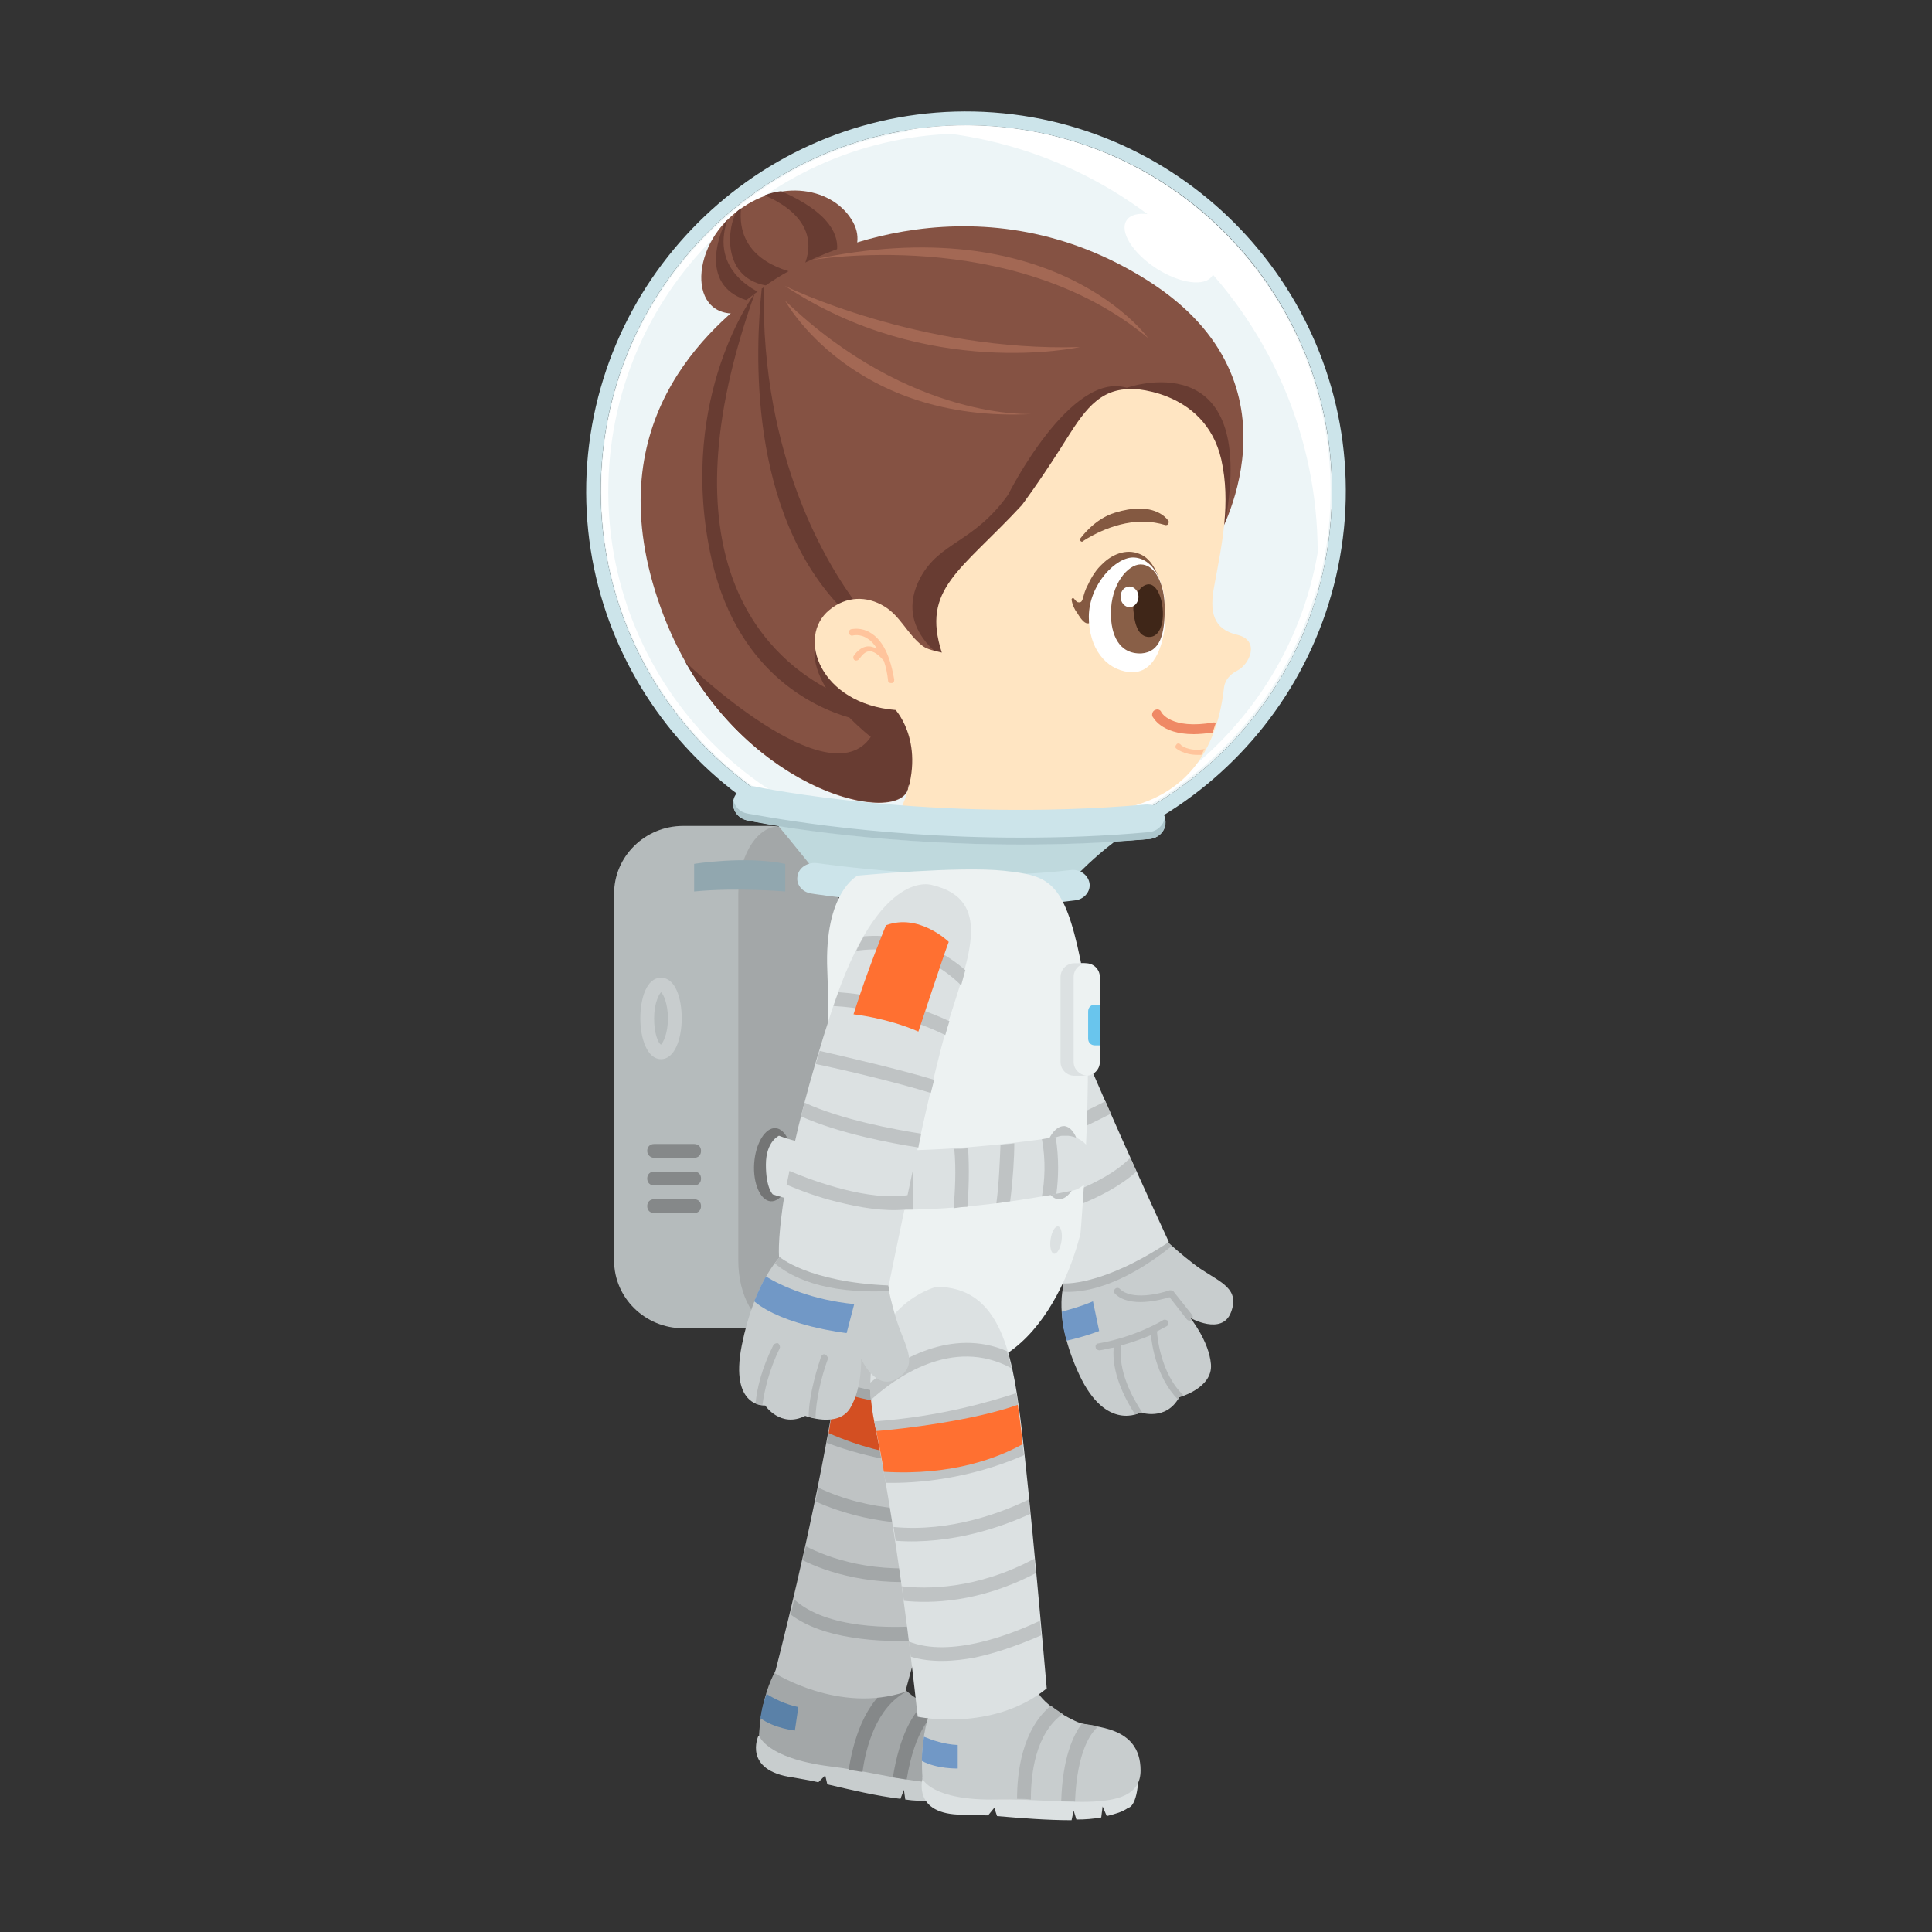 <?xml version="1.0" encoding="utf-8"?>
<!-- Generator: Adobe Illustrator 16.0.0, SVG Export Plug-In . SVG Version: 6.00 Build 0)  -->
<!DOCTYPE svg PUBLIC "-//W3C//DTD SVG 1.1//EN" "http://www.w3.org/Graphics/SVG/1.1/DTD/svg11.dtd">
<svg version="1.1" id="Layer_5" xmlns:x="http://ns.adobe.com/Extensibility/1.0/" xmlns:i="http://ns.adobe.com/AdobeIllustrator/10.0/" xmlns:graph="http://ns.adobe.com/Graphs/1.0/"
	 xmlns="http://www.w3.org/2000/svg" xmlns:xlink="http://www.w3.org/1999/xlink" xmlns:a="http://ns.adobe.com/AdobeSVGViewerExtensions/3.0/"
	 x="0px" y="0px" width="280px" height="280px" viewBox="0 0 280 280" style="enable-background:new 0 0 280 280;"
	 xml:space="preserve">
<rect x="0" y="0" width="280" height="280" fill="#333333" stroke="none"/>
<g>
	<g>
		<path style="fill:#C8CDCE;" d="M154.2,186.1c0,0-1.7,4.7,2.2,13.1c3.9,8.4,8.9,5.5,8.9,5.5s3.7,1.3,5.6-2.2c0,0,4.9-1.3,4.6-4.8
			c-0.3-3.4-3-6.7-3-6.7s4.6,2.6,5.9-0.8c1.3-3.4-1.4-4.3-4.4-6.3c-2.9-2-6.5-5.5-6.5-5.5S153.9,181.4,154.2,186.1z"/>
		<path style="fill:#B2B6B7;" d="M172.8,190.6l-2.7-3.4c-0.1-0.2-0.4-0.2-0.6-0.2c-1.4,0.5-5.5,1.5-7.2-0.2c-0.2-0.2-0.5-0.2-0.7,0
			c-0.2,0.2-0.2,0.5,0,0.7c2.1,2.1,6.6,0.9,7.9,0.5l2.5,3.2c0.1,0.1,0.2,0.2,0.4,0.2c0.1,0,0.2,0,0.3-0.1c-0.2-0.3-0.3-0.4-0.3-0.4
			s0.2,0.1,0.4,0.2C172.9,191,172.9,190.8,172.8,190.6z"/>
		<path style="fill:#B2B6B7;" d="M167.7,193.2c0-0.1,0-0.1-0.1-0.2c0.9-0.5,1.5-0.8,1.5-0.8c0.2-0.1,0.3-0.5,0.2-0.7
			c-0.1-0.2-0.5-0.3-0.7-0.2c0,0-3.8,2.4-9.4,3.4c-0.3,0-0.5,0.3-0.4,0.6c0,0.2,0.3,0.4,0.5,0.4c0,0,0.1,0,0.1,0
			c0.7-0.1,1.3-0.3,2-0.4c-0.3,3.6,1.5,7.2,3.1,9.7c0.4-0.1,0.7-0.3,0.7-0.3s0.1,0,0.4,0.1c-1.6-2.4-3.6-6.2-3.1-9.8
			c1.7-0.5,3.1-1,4.3-1.5c0.1,1,0.7,6.1,3.9,9.3c0.1-0.1,0.1-0.2,0.2-0.4c0,0,0.3-0.1,0.6-0.2C168.1,199,167.7,193.3,167.7,193.2z"
			/>
		<path style="fill:#7198C6;" d="M154.6,194.3c2.7-0.6,4.7-1.4,4.7-1.4l-0.9-4.3c-1.6,0.7-3.1,1.1-4.5,1.5
			C153.9,191.3,154.1,192.7,154.6,194.3z"/>
		<path style="fill:#B2B6B7;" d="M167.4,178.4c0,0-13.5,3-13.3,7.7c0,0-0.1,0.4-0.1,1.1c2.7,0.2,8.2-0.5,15.8-6.6
			C168.5,179.4,167.4,178.4,167.4,178.4z"/>
	</g>
	<g>
		<path style="fill:#DCE1E2;" d="M140.2,129.5c0,0-8,2.2-1.1,23.1c6.9,21,13,30.9,15,33.4c0,0,5.5,0.5,15.3-6
			c0,0-12.8-27.6-15.8-36.4C150.7,134.8,148.5,126,140.2,129.5z"/>
		<g>
			<path style="fill:#BFC3C4;" d="M157.8,154c-0.3-0.6-0.5-1.2-0.8-1.8c-4.8,1.7-12.2,4.8-15.9,6.4c0.2,0.6,0.5,1.3,0.7,1.9
				C145.5,158.8,153,155.6,157.8,154z"/>
			<path style="fill:#BFC3C4;" d="M161,161.4c-0.3-0.6-0.5-1.2-0.8-1.8c-3.5,1.8-10.5,5.2-16.3,6.3c0.3,0.6,0.5,1.3,0.8,1.9
				C150.7,166.5,157.5,163.2,161,161.4z"/>
			<path style="fill:#BFC3C4;" d="M164.7,169.8c-0.3-0.6-0.6-1.3-0.9-2c-3.9,4-12,6.4-15.9,7.4c0.3,0.6,0.6,1.3,0.9,1.8
				c1.9-0.5,4.7-1.2,7.4-2.3C159.3,173.5,162.5,171.8,164.7,169.8z"/>
			<path style="fill:#BFC3C4;" d="M154.5,145.9c-0.3-0.7-0.5-1.3-0.7-1.9c-3.5,0.7-9.5,2.3-15.4,6.1c0.2,0.6,0.4,1.3,0.6,2
				C145,148.2,151.1,146.5,154.5,145.9z"/>
			<path style="fill:#BFC3C4;" d="M136.5,141.4c0.1,0.8,0.2,1.6,0.3,2.4c1.9-1.9,7-6.2,15.2-4.9c-0.3-0.7-0.5-1.4-0.8-2.1
				C144.1,136,139.1,139.2,136.5,141.4z"/>
		</g>
		<path style="fill:#FF7031;" d="M138.1,138.2c0,0,1.6,6.9,3.9,13.2c0,0,4.2-2.4,9.1-3.6c0,0-3.8-11.6-4.1-13.1
			C146.9,134.7,141,133.9,138.1,138.2z"/>
	</g>
</g>
<g>
	<path style="fill:#EDF5F7;" d="M143.9,18.3c-29.2-2.1-54.6,19.8-56.7,49c-2.1,29.2,19.8,54.6,49,56.7c29.2,2.1,54.6-19.8,56.7-49
		S173,20.4,143.9,18.3"/>
	<g>
		<path style="fill:#FFFFFF;" d="M87.3,67.3c2.1-29,27.5-50.9,56.5-48.8c29,2.1,50.9,27.5,48.8,56.5c-2.1,29-27.5,50.9-56.5,48.8
			C107.1,121.7,85.2,96.3,87.3,67.3z M88.3,67.4c-2.1,28.5,19.4,53.4,47.9,55.4c28.5,2.1,53.4-19.4,55.4-47.9
			c2.1-28.5-19.4-53.4-47.9-55.4C115.3,17.4,90.4,38.9,88.3,67.4z"/>
	</g>
	<path style="fill:#CCE4EA;" d="M143.9,18.3c29.2,2.1,51.1,27.5,49,56.7s-27.5,51.1-56.7,49c-29.2-2.1-51.1-27.5-49-56.7
		C89.3,38.1,114.7,16.2,143.9,18.3 M144,16.3c-30.2-2.2-56.6,20.6-58.9,50.9c-2.2,30.2,20.6,56.6,50.9,58.9
		c30.2,2.2,56.6-20.6,58.9-50.9C197.1,44.9,174.2,18.5,144,16.3L144,16.3z"/>
	<path style="fill:#FFFFFF;" d="M190.8,84.7c2.5-33.8-22.9-63.2-56.8-65.7c-0.9-0.1-1.8-0.1-2.8-0.1c4.1-0.7,8.2-0.9,12.5-0.6
		c29.2,2.1,51.1,27.5,49,56.7c-0.3,4.1-1.1,8-2.2,11.8C190.7,86.1,190.8,85.4,190.8,84.7z"/>
	
		<ellipse transform="matrix(-0.84 -0.542 0.542 -0.84 292.347 158.068)" style="fill:#FFFFFF;" cx="169.5" cy="36" rx="7.4" ry="3.5"/>
</g>
<g>
	<g>
		<path style="fill:#855243;" d="M120.7,40.1c0,0,5.7-3.6,2.7-8.3c-3-4.8-11.1-6.2-17.6-0.3c-6.5,5.9-5.7,17.3,4.6,13
			C120.7,40.1,120.7,40.1,120.7,40.1z"/>
		<path style="fill:#683C32;" d="M111.3,44.1c0.5-0.2,0.9-0.4,1.4-0.6c-3.5-1.1-9.7-4.3-7.3-11.6c-0.1,0.1-0.2,0.2-0.3,0.3
			C103.5,35.7,101.5,43.3,111.3,44.1z"/>
		<path style="fill:#683C32;" d="M113.5,43.1l4.2-1.8c0.3-0.1,0.6-0.3,0.9-0.4c0,0,8.9-6.9-5.4-13.2c-0.8,0.1-1.6,0.3-2.4,0.6
			C115,30.1,121.2,34.5,113.5,43.1z"/>
		<path style="fill:#683C32;" d="M107.4,30.2c-0.3,0.2-0.6,0.4-0.8,0.7c-1.6,3.5-1.5,11.2,7.2,10.6c0.4-0.3,2.2-1.4,2.6-1.7
			C112.9,39.2,106.7,37.1,107.4,30.2z"/>
	</g>
	<g>
		<path style="fill:#855243;" d="M176.2,78.5c0,0,13.8-22.8-9.8-37.8s-47.5-5.1-55.6,0.8s-24.7,19.9-15,46.7s35.7,32.2,35.9,25.6
			C131.7,113.8,167.7,125.6,176.2,78.5z"/>
		<g>
			<path style="fill:#A36854;" d="M113.8,43.6c0,0,9.7,17.8,35.9,16.4C149.7,60,132.1,61.1,113.8,43.6z"/>
			<path style="fill:#A36854;" d="M166.4,49c0,0-13.6-19-48.9-11.3C117.5,37.7,146.7,32.6,166.4,49z"/>
			<path style="fill:#A36854;" d="M156.5,50.3c0,0-22.1,4.9-42.8-8.9C113.8,41.5,133.3,51,156.5,50.3z"/>
			<path style="fill:#683C32;" d="M163.3,56.2c-8.2-2.5-17.2,15.5-17.2,15.5c-5,7-9.9,6.8-12.7,12c-4.2,7.8,4.3,12.3,4.3,12.3
				c-5-0.7-13.3-8.5-13.3-8.5c-0.1,0-0.1,0.1-0.2,0.1c-4-5.3-14-21.1-13.5-46c-0.1,0.1-0.2,0.2-0.3,0.2c-0.9,8.5-2.2,32.5,11.9,46.7
				c-5.6,3.1-4.8,7.5-2.6,11.2c-9-4.9-23.9-19.1-10.3-57.2c0,0-11.1,14.8-6.5,37.5c3.5,17.3,15,22.5,20.2,24
				c1.7,1.7,3.1,2.8,3.1,2.8c-6.1,9-26.3-10.3-26.9-10.9c11.3,20,32.2,23.7,32.3,17.9c0,0,36,11.8,44.6-35.4c0,0,0.6-1.1,1.4-2.9
				C182.3,49.4,163.3,56.2,163.3,56.2z"/>
		</g>
	</g>
</g>
<g>
	<path style="fill:#FFE5C2;" d="M177,66.6c1.4,6.3,0.1,12.2-1,18.2c-0.8,4-0.1,6.4,3.3,7.2c3.4,0.8,1.8,4.3,0,5.2
		c-1.8,0.9-1.9,2.4-1.9,2.4c-2.5,22.5-24.2,17.7-28.3,17.8s-3.8,4.7-3.8,4.7l-14.9-4.5c4.4-9.3-0.6-14.7-0.6-14.7
		c-11-0.9-14.4-10.6-9.6-14.5c2.4-2,5.4-2.1,8-0.5c2.3,1.4,3.3,4,5.5,5.7c0.9,0.7,2.8,0.9,2.8,1c-3-9.3,2.7-11.8,11.6-21.4
		c0,0,2.4-3.2,5.4-7.9s5.1-8.7,9.9-8.9C163.3,56.2,174.6,56.2,177,66.6z"/>
	<path style="fill:#FFC49C;" d="M125.6,93.7C125.6,93.7,125.7,93.7,125.6,93.7c0.5-0.1,1,0.1,1.5,0.3c-0.4-0.6-0.8-1.1-1.3-1.4
		c-1.1-0.8-2.2-0.5-2.2-0.5c-0.2,0.1-0.5-0.1-0.6-0.3c-0.1-0.2,0.1-0.5,0.3-0.6c0.1,0,1.5-0.4,3,0.6c1.1,0.7,2,2,2.6,3.8
		c0,0,0,0,0,0c0.3,0.9,0.5,1.8,0.7,2.9c0,0.3-0.1,0.5-0.4,0.5c-0.3,0-0.5-0.1-0.5-0.4c-0.1-1-0.3-1.9-0.6-2.8
		c-0.8-1-1.6-1.5-2.2-1.4c0,0,0,0,0,0c-0.8,0.1-1.3,1.1-1.4,1.1c-0.1,0.2-0.4,0.3-0.6,0.2c-0.2-0.1-0.3-0.4-0.2-0.6
		C123.6,95.3,124.3,93.9,125.6,93.7z"/>
</g>
<g>
	<path style="fill:#845941;" d="M169.4,75.6c-0.2-0.4-1.4-1.9-4.3-1.9c-1,0-2.2,0.2-3.5,0.6c-3,0.9-4.9,3.6-5,3.7
		c-0.1,0.1-0.1,0.3,0,0.4c0.1,0.1,0.1,0.1,0.2,0.1c0.1,0,0.1,0,0.2-0.1c0,0,4-2.8,8.6-2.8c1.2,0,2.3,0.2,3.3,0.5c0,0,0.1,0,0.1,0
		c0.2,0,0.3-0.1,0.3-0.3C169.5,75.7,169.4,75.6,169.4,75.6z"/>
	<g>
		<path style="fill:#845941;" d="M155.4,86.7c0.1,0,0.2,0,0.2,0c0.4,0.5,0.5,0.6,0.8,0.6c0.7,0,0.4-1,1.3-2.6c0.5-1.1,1.2-2.2,2.1-3
			c1.2-1.2,3.3-2.3,5.4-1.4c1.5,0.6,2.3,2.2,2.8,3.6c0.1,0.3,0.2,0.7,0.3,1c0,0.1,0,0.2-0.1,0.2c-0.3,0.3-6.3,4.9-9.3,4.9
			c-0.5,0-1,0.5-1.5,0.3c-0.5-0.2-1-1-1.3-1.5c-0.4-0.5-0.7-1.2-0.8-1.9C155.3,86.9,155.3,86.8,155.4,86.7z"/>
		<path style="fill-rule:evenodd;clip-rule:evenodd;fill:#FFFFFF;" d="M157.8,89.4c0,4.5,2.4,7.6,5.8,8c3.4,0.4,5.1-3.3,5.3-7.9
			s-1.5-8.5-4.5-8.7C161.8,80.6,157.8,84.7,157.8,89.4z"/>
		<path style="fill-rule:evenodd;clip-rule:evenodd;fill:#895F47;" d="M161,88.9c0,3,1.1,5.9,4.4,5.8c2.8-0.2,3.4-2.9,3.4-6.5
			c0-3.6-1.4-6.4-3.5-6.4C163.5,81.8,161,84.6,161,88.9z"/>
		<path style="fill-rule:evenodd;clip-rule:evenodd;fill:#3F2618;" d="M164.3,88.8c0.2,2.1,0.9,3.7,2.5,3.5c1.3-0.2,1.9-2,1.7-4.1
			c-0.2-2.1-1.1-3.7-2.2-3.5C165.1,84.9,164,86.8,164.3,88.8z"/>
		<path style="fill-rule:evenodd;clip-rule:evenodd;fill:#FFFFFF;" d="M162.4,86.5c0,0.8,0.6,1.5,1.3,1.5c0.7,0,1.3-0.7,1.3-1.5
			c0-0.8-0.6-1.5-1.3-1.5C163,85,162.4,85.6,162.4,86.5z"/>
	</g>
	<path style="fill:#EF8965;" d="M175.9,104.7c-6.3,1.1-7.6-1.5-7.6-1.5c-0.1-0.3-0.5-0.5-0.9-0.3c-0.3,0.1-0.5,0.5-0.4,0.9
		c0.1,0.1,1.2,2.6,6,2.6c0.8,0,1.7-0.1,2.7-0.2c0.2-0.4,0.3-0.9,0.5-1.4C176.1,104.7,176,104.7,175.9,104.7z"/>
	<path style="fill:#FFC49C;" d="M174.3,108.6c-2.1,0.3-3.2-0.6-3.2-0.7c-0.2-0.2-0.5-0.2-0.6,0c-0.2,0.2-0.2,0.5,0,0.6
		c0,0,1.1,0.9,3,0.9c0.2,0,0.4,0,0.6,0c0.2-0.3,0.3-0.6,0.5-0.9C174.5,108.6,174.4,108.6,174.3,108.6z"/>
</g>
<g>
	<path style="fill:#B5BBBC;" d="M121.5,182.7c0,5.4-4.5,9.8-10,9.8H99c-5.5,0-10-4.4-10-9.8v-53.2c0-5.4,4.5-9.8,10-9.8h12.5
		c5.5,0,10,4.4,10,9.8V182.7z"/>
	<path style="fill:#A3A7A8;" d="M112.4,119.8c-3,0.4-5.4,4.6-5.4,9.7v53.2c0,5.1,2.4,9.3,5.4,9.7c5.1-0.4,9.1-4.6,9.1-9.7v-53.2
		C121.5,124.4,117.5,120.2,112.4,119.8z"/>
	<path style="fill:#91A7AF;" d="M100.6,125.2c0,0,7.4-1.2,13.2,0v4c0,0-7.1-0.6-13.2,0V125.2z"/>
	<g>
		<path style="fill:#858889;" d="M94.8,167.8h5.8c0.6,0,1-0.4,1-1s-0.4-1-1-1h-5.8c-0.6,0-1,0.4-1,1S94.3,167.8,94.8,167.8z"/>
		<path style="fill:#858889;" d="M100.6,169.8h-5.8c-0.6,0-1,0.4-1,1s0.4,1,1,1h5.8c0.6,0,1-0.4,1-1S101.2,169.8,100.6,169.8z"/>
		<path style="fill:#858889;" d="M100.6,173.8h-5.8c-0.6,0-1,0.4-1,1s0.4,1,1,1h5.8c0.6,0,1-0.4,1-1S101.2,173.8,100.6,173.8z"/>
	</g>
	<g>
		<path style="fill:#C8CDCE;" d="M95.8,153.5c-2,0-3-3-3-5.9s0.9-5.9,3-5.9s3,3,3,5.9S97.8,153.5,95.8,153.5z M95.8,143.8
			c-0.3,0.3-1,1.6-1,3.8s0.6,3.6,1,3.8c0.3-0.3,1-1.6,1-3.8S96.1,144,95.8,143.8z"/>
	</g>
</g>
<g>
	<path style="fill:#BFD9DD;" d="M110.4,116.8c0,0,7.6,9.1,8.5,10.5c0,0,22.1,2.8,35.1,1.8c0,0,4.5-5.5,10.6-9.2
		C164.6,119.8,128.9,120.7,110.4,116.8z"/>
	<path style="fill:#CCE4EA;" d="M142.2,131.3c-12.9,0-24-1.7-24.6-1.8c-1.4-0.2-2.3-1.4-2-2.6c0.2-1.2,1.5-2,2.9-1.8
		c0.2,0,19.8,3,36.6,1c1.4-0.2,2.6,0.7,2.8,1.9c0.2,1.2-0.8,2.4-2.2,2.5C151.2,131.1,146.6,131.3,142.2,131.3z"/>
	<path style="fill:#CCE4EA;" d="M147.9,122.4c-22.5,0-38.7-3.4-39.6-3.5c-1.4-0.3-2.3-1.6-2-3c0.3-1.3,1.8-2.2,3.2-1.9
		c0.3,0.1,25.7,5.3,56.5,2.6c1.5-0.1,2.8,0.9,2.9,2.3c0.1,1.4-0.9,2.6-2.4,2.7C160,122.1,153.7,122.4,147.9,122.4z"/>
	<path style="fill:#ACC6CC;" d="M166.5,120.6c-6.5,0.6-12.7,0.8-18.6,0.8c-22.5,0-38.7-3.4-39.6-3.5c-1.1-0.2-1.8-1-2-1.9
		c-0.3,1.3,0.6,2.6,2,2.9c0.8,0.2,17.1,3.5,39.6,3.5c5.8,0,12.1-0.2,18.6-0.8c1.5-0.1,2.6-1.3,2.4-2.7c0-0.1,0-0.2-0.1-0.3
		C168.6,119.6,167.7,120.5,166.5,120.6z"/>
</g>
<g>
	<g>
		<path style="fill:#C8CDCE;" d="M109.9,251.6c0,0-2.3,5,5,6c1.1,0.2,2.4,0.4,3.7,0.7l1-1l0.3,1.3c3.4,0.8,7.2,1.7,10.6,2.1l0.5-1.3
			l0.2,1.4c1.3,0.2,2.4,0.2,3.6,0.2l0.5-1.5l0.4,1.5c1.2-0.1,2.3-0.3,3.3-0.7c0,0,1.3,0.2,2.2-4.2L109.9,251.6z"/>
		<path style="fill:#A3A7A8;" d="M113.8,240.1c0,0-3.3,3.2-3.8,11.4c0,0,0.9,3.3,10.3,4.5c9.4,1.1,20.2,5.3,21.2-1.2
			c0.9-6.5-5.9-7.1-7.7-8c-1.8-1-5.4-4-5.5-5.9L113.8,240.1z"/>
		<g>
			<path style="fill:#858889;" d="M136.2,247.7c-0.9-0.3-1.7-0.5-2.3-0.8c-1.6,1.5-3.5,4.5-4.5,10.7c0.7,0.1,1.3,0.2,2,0.3
				C132.6,250.6,135.1,248.4,136.2,247.7z"/>
			<path style="fill:#858889;" d="M131.3,245.2c-0.5-0.4-1.1-0.9-1.5-1.4c-4.7,2.8-6.2,8.9-6.8,12.7c0.7,0.1,1.3,0.2,2,0.3
				C125.5,253.2,127,247.5,131.3,245.2z"/>
		</g>
		<path style="fill:#5A81A8;" d="M110.2,249c2,1.5,5,1.8,5,1.8l0.5-3.4c-1.9-0.4-3.5-1.2-4.6-1.9C110.7,246.5,110.4,247.7,110.2,249
			z"/>
	</g>
	<g>
		<path style="fill:#BFC3C4;" d="M136.5,185c0,0-12.6-1.4-15.2,15.1c-2.6,16.5-6.7,33.4-9,42.4c0,0,9.3,5.9,18.9,2.7
			c0,0,7.6-27.9,10-37.9C143.6,197.3,144.9,188.1,136.5,185z"/>
		<g>
			<path style="fill:#A3A7A8;" d="M122.7,194.8c-0.3,0.7-0.5,1.5-0.8,2.4c4.3-1.7,14.3-4.7,20.7,2.8c0.1-0.9,0.2-1.8,0.3-2.6
				C136.5,191.4,127.7,193.1,122.7,194.8z"/>
			<path style="fill:#A3A7A8;" d="M116.8,224.1c-0.2,0.7-0.3,1.4-0.5,2c3.4,1.7,10.1,4,19.3,2.9c0.2-0.7,0.4-1.4,0.6-2.1
				C126.7,228.3,119.9,225.7,116.8,224.1z"/>
			<path style="fill:#A3A7A8;" d="M121.3,200.2c-0.1,0.7-0.2,1.3-0.3,2c9.2,2.7,16.8,3.2,20.6,3.2c0.2-0.7,0.3-1.3,0.4-2
				C138.5,203.4,130.7,203,121.3,200.2z"/>
			<path style="fill:#A3A7A8;" d="M120.2,207.1c-0.1,0.7-0.2,1.4-0.4,2c4,1.5,11.4,3.7,20.2,3.2c0.2-0.7,0.4-1.4,0.5-2
				C131.6,210.9,124,208.6,120.2,207.1z"/>
			<path style="fill:#A3A7A8;" d="M133.3,237.7c0.2-0.7,0.4-1.3,0.6-2.1c-4.6,0.4-14.1,0.5-18.8-3.8c-0.2,0.7-0.3,1.5-0.5,2.2
				c2.4,1.8,5.6,2.8,8.8,3.3C127,237.9,130.7,237.9,133.3,237.7z"/>
			<path style="fill:#A3A7A8;" d="M118.6,215.6c-0.1,0.7-0.3,1.3-0.4,2c7.5,3.4,15.3,3.5,19.6,3.1c0.2-0.7,0.4-1.4,0.5-2.1
				C134.4,219,126.1,219.2,118.6,215.6z"/>
		</g>
		<path style="fill:#D34F22;" d="M121.1,201.7c-0.3,2-0.7,4-1,6c9.1,4,16.4,3.8,20.3,3.2c0.3-1.3,0.6-2.5,0.9-3.6
			c0.2-0.7,0.3-1.4,0.5-2.1C134.7,205.1,124.8,202.7,121.1,201.7z"/>
	</g>
</g>
<g>
	<path style="fill:#EDF2F2;" d="M124.3,126.9c0,0-4.9,2.4-4.4,13.8c0.5,12.4-0.5,17.7-1.8,27.1s-1.9,26.8,15.8,30.5
		s22.7-19.6,22.7-19.6s2.4-27.8,0-39.5s-4.7-12.3-11.1-13S124.3,126.9,124.3,126.9z"/>
	
		<ellipse transform="matrix(0.99 0.145 -0.145 0.99 27.624 -20.268)" style="fill:#DCE1E2;" cx="153" cy="179.6" rx="0.8" ry="2"/>
	<g>
		<path style="fill:#747575;" d="M114.8,169c-0.2,2.9-1.6,5.2-3.1,5.1c-1.5-0.1-2.6-2.6-2.4-5.5c0.2-2.9,1.6-5.2,3.1-5.1
			C113.9,163.6,115,166.1,114.8,169z"/>
		<path style="fill:#BFC3C4;" d="M156.5,168.7c-0.2,2.9-1.6,5.2-3.1,5.1c-1.5-0.1-2.5-2.6-2.2-5.5c0.2-2.9,1.6-5.2,3.1-5.1
			C155.7,163.4,156.7,165.8,156.5,168.7z"/>
		<path style="fill:#DCE1E2;" d="M155.7,172.5L155.7,172.5c1.5-0.5,2.7-1.9,2.8-3.5c0.2-2.2-1.5-4.2-3.7-4.4c-0.3,0-0.5,0-0.8,0l0,0
			c0,0,0,0,0,0c-0.3,0-0.6,0.1-0.9,0.2c0,0-27.9,4.5-40.2-0.2c0,0-1.9,0.8-1.9,4.2s1,4.3,1,4.3S126.6,178.5,155.7,172.5z"/>
		<g>
			<path style="fill:#BFC3C4;" d="M125.7,166.7c-0.7,0-1.4-0.1-2-0.1c-0.7,2.6-1.1,5.9-1.4,8.4c0.6,0.1,1.3,0.1,2,0.2
				C124.5,172.2,125,169,125.7,166.7z"/>
			<path style="fill:#BFC3C4;" d="M132.3,175.3v-8.6c-0.7,0-1.3,0-2,0v8.6C131,175.3,131.6,175.3,132.3,175.3z"/>
			<path style="fill:#BFC3C4;" d="M119,166.1c-0.7-0.1-1.3-0.2-2-0.3c-0.4,2-0.8,4.9-0.8,8.4c0.6,0.1,1.3,0.2,2,0.3
				C118.3,171,118.7,168.1,119,166.1z"/>
			<path style="fill:#BFC3C4;" d="M147,165.7c-0.6,0.1-1.3,0.1-2,0.2c-0.1,2.2-0.2,5.5-0.6,8.5c0.7-0.1,1.4-0.2,2-0.3
				C146.8,171,147,167.8,147,165.7z"/>
			<path style="fill:#BFC3C4;" d="M153.1,173c0.3-2.2,0.4-5.1-0.1-8.2c-0.2,0-0.9,0.1-2,0.3c0.6,3.1,0.4,6.1,0,8.3
				C151.7,173.3,152.4,173.2,153.1,173z"/>
			<path style="fill:#BFC3C4;" d="M140.2,174.9c0.2-2.3,0.3-5.5,0.1-8.5c-0.7,0.1-1.3,0.1-2,0.1c0.3,3,0.1,6.3-0.1,8.6
				C138.9,175,139.6,174.9,140.2,174.9z"/>
		</g>
	</g>
	<g>
		<path style="fill:#EDF2F2;" d="M159.4,153.9c0,1.1-0.9,2-2,2h-1.7c-1.1,0-2-0.9-2-2v-12.3c0-1.1,0.9-2,2-2h1.7c1.1,0,2,0.9,2,2
			V153.9z"/>
		<path style="fill:#DCE1E2;" d="M155.6,153.9v-12.3c0-1.1,0.8-1.9,1.9-2c0,0-0.1,0-0.1,0h-1.7c-1.1,0-2,0.9-2,2v12.3
			c0,1.1,0.9,2,2,2h1.7c0,0,0.1,0,0.1,0C156.5,155.8,155.6,155,155.6,153.9z"/>
		<path style="fill:#69C5ED;" d="M159.4,145.6h-0.7c-0.6,0-1,0.4-1,1v3.9c0,0.6,0.4,1,1,1h0.7V145.6z"/>
	</g>
</g>
<g>
	<g>
		<path style="fill:#DCE1E2;" d="M133.7,257.8c0,0-1.5,5.2,5.8,5.2c1.2,0,2.4,0.1,3.7,0.1l0.9-1.1l0.4,1.2c3.5,0.3,7.3,0.6,10.8,0.6
			l0.3-1.4l0.4,1.3c1.3,0,2.5-0.1,3.6-0.3l0.2-1.6l0.6,1.4c1.2-0.3,2.3-0.6,3.1-1.2c0,0,1.3,0,1.5-4.5H133.7z"/>
		<path style="fill:#C8CDCE;" d="M135.9,245.9c0,0-2.8,3.6-2.2,11.9c0,0,1.3,3.2,10.8,3s20.8,2.4,20.8-4.2s-6.9-6.2-8.8-6.9
			s-5.9-3.1-6.3-5L135.9,245.9z"/>
		<g>
			<path style="fill:#B2B6B7;" d="M159.2,250.2c-0.9-0.2-1.8-0.3-2.4-0.4c-1.3,1.7-2.8,5-3,11.2c0.7,0,1.3,0,2,0.1
				C156.1,253.6,158.2,251,159.2,250.2z"/>
			<path style="fill:#B2B6B7;" d="M154,248.4c-0.6-0.4-1.2-0.8-1.7-1.2c-4.2,3.5-4.9,9.7-4.9,13.5c0.7,0,1.3,0,2,0.1
				C149.4,257.2,150,251.3,154,248.4z"/>
		</g>
		<path style="fill:#7198C6;" d="M133.6,255.2c2.2,1.2,5.2,1.1,5.2,1.1v-3.4c-2-0.1-3.7-0.7-4.9-1.2
			C133.8,252.6,133.6,253.8,133.6,255.2z"/>
	</g>
	<g>
		<path style="fill:#DCE1E2;" d="M135.7,186.5c0,0-12.3,3.1-9,19.5c3.3,16.4,5.3,33.7,6.3,42.8c0,0,10.8,2.3,18.7-4.1
			c0,0-2.5-28.8-3.8-39S144.7,186.5,135.7,186.5z"/>
		<g>
			<path style="fill:#BFC3C4;" d="M126.1,200.4c0,0.8,0,1.6,0.1,2.5c3.4-3.1,11.8-9.3,20.4-4.6c-0.2-0.9-0.4-1.7-0.7-2.5
				C137.9,192.4,130.2,197.1,126.1,200.4z"/>
			<path style="fill:#BFC3C4;" d="M130.7,229.9c0.1,0.7,0.2,1.4,0.3,2.1c3.8,0.4,10.9,0.3,19.1-4c-0.1-0.7-0.1-1.4-0.2-2.1
				C141.5,230.4,134.2,230.3,130.7,229.9z"/>
			<path style="fill:#BFC3C4;" d="M126.7,206c0.1,0.7,0.3,1.3,0.4,2c9.6-0.7,16.8-2.8,20.5-4.1c-0.1-0.7-0.2-1.4-0.3-2
				C143.9,203,136.5,205.3,126.7,206z"/>
			<path style="fill:#BFC3C4;" d="M128,212.9c0.1,0.7,0.2,1.4,0.4,2c4.3,0.1,12-0.5,20-4c-0.1-0.7-0.2-1.4-0.2-2.1
				C140,212.5,132.2,212.9,128,212.9z"/>
			<path style="fill:#BFC3C4;" d="M150.9,237c-0.1-0.7-0.1-1.4-0.2-2.1c-4.2,2-13,5.4-19,3c0.1,0.8,0.2,1.5,0.3,2.2
				c2.9,0.9,6.3,0.7,9.4,0.1C145.1,239.4,148.6,238,150.9,237z"/>
			<path style="fill:#BFC3C4;" d="M129.5,221.3c0.1,0.7,0.2,1.4,0.3,2c8.2,0.6,15.6-2.1,19.5-3.9c-0.1-0.7-0.1-1.4-0.2-2.1
				C145.5,219.1,137.8,222.1,129.5,221.3z"/>
		</g>
		<path style="fill:#FF7031;" d="M127,207.4c0.4,2,0.8,4,1.1,5.9c10,0.6,16.7-2.1,20.1-4c-0.1-1.4-0.3-2.6-0.4-3.6
			c-0.1-0.7-0.2-1.4-0.3-2.1C141,205.9,130.8,207.1,127,207.4z"/>
	</g>
</g>
<g>
	<g>
		<path style="fill:#C8CDCE;" d="M113,182.2c0,0-3.7,3.7-5.5,12.8c-1.8,9.1,3.4,8.7,3.4,8.7s2.2,3.3,5.8,1.5c0,0,4.7,1.8,6.5-1.1
			c1.8-3,1.6-7.2,1.6-7.2s2.1,4.8,5.2,2.9c3.1-1.9,1.4-4.3,0.2-7.7s-2-8.2-2-8.2S115.6,178.2,113,182.2z"/>
		<g>
			<path style="fill:#B2B6B7;" d="M119.6,196.3c-0.3-0.1-0.5,0.1-0.6,0.3c-0.4,1.2-1.8,5.5-1.8,8.7c0.2,0.1,0.6,0.2,1,0.2
				c0-2.3,0.8-5.9,1.8-8.6C120,196.7,119.8,196.4,119.6,196.3z"/>
			<path style="fill:#B2B6B7;" d="M113,195.4c0.1-0.2,0-0.5-0.2-0.7c-0.2-0.1-0.5,0-0.7,0.2c-1.7,3.4-2.4,6.3-2.6,8.5
				c0.4,0.2,0.8,0.2,1,0.2C110.8,201.5,111.4,198.7,113,195.4z"/>
		</g>
		<path style="fill:#7198C6;" d="M111,185c-0.5,0.9-1.1,2.1-1.7,3.6c4.3,3.6,13.4,4.6,13.4,4.6l1.1-4.2
			C117.7,188.4,113.3,186.4,111,185z"/>
		<path style="fill:#B2B6B7;" d="M128.3,183.8c0,0-12.7-5.6-15.3-1.6c0,0-0.3,0.3-0.7,0.9c2.1,1.8,6.9,4.5,16.6,4
			C128.5,185.2,128.3,183.8,128.3,183.8z"/>
	</g>
	<g>
		<path style="fill:#DCE1E2;" d="M135.2,128.3c0,0-7.7-3-14.6,18c-6.9,21-7.9,32.6-7.7,35.8c0,0,4.1,3.7,15.9,4.2
			c0,0,6-29.8,8.8-38.7S143.9,130.4,135.2,128.3z"/>
		<g>
			<path style="fill:#BFC3C4;" d="M134.9,158.4c0.2-0.7,0.3-1.3,0.5-1.9c-4.9-1.5-12.7-3.3-16.6-4.2c-0.2,0.7-0.4,1.3-0.6,1.9
				C122.1,155,130.1,156.9,134.9,158.4z"/>
			<path style="fill:#BFC3C4;" d="M133.1,166.3c0.1-0.7,0.3-1.3,0.4-2c-3.8-0.6-11.5-2-16.9-4.5c-0.2,0.7-0.3,1.3-0.5,2
				C121.7,164.3,129.2,165.7,133.1,166.3z"/>
			<path style="fill:#BFC3C4;" d="M131.2,175.3c0.1-0.7,0.3-1.4,0.4-2.1c-5.6,0.9-13.4-1.9-17.2-3.5c-0.1,0.7-0.3,1.4-0.4,2
				c1.9,0.8,4.5,1.8,7.4,2.5C124.6,175,128.1,175.6,131.2,175.3z"/>
			<path style="fill:#BFC3C4;" d="M137,150c0.2-0.7,0.4-1.4,0.6-2c-3.2-1.5-9-3.7-16.1-4.2c-0.2,0.6-0.5,1.3-0.7,2
				C128,146.2,133.9,148.5,137,150z"/>
			<path style="fill:#BFC3C4;" d="M125.2,135.7c-0.4,0.7-0.8,1.4-1.1,2.1c2.6-0.4,9.3-0.8,15.2,5c0.2-0.7,0.4-1.5,0.6-2.2
				C134.5,135.9,128.6,135.4,125.2,135.7z"/>
		</g>
		<path style="fill:#FF7031;" d="M128.4,134.1c0,0-2.7,6.5-4.7,12.9c0,0,4.8,0.5,9.4,2.5c0,0,3.8-11.5,4.4-13
			C137.5,136.5,133.2,132.3,128.4,134.1z"/>
	</g>
</g>
</svg>
